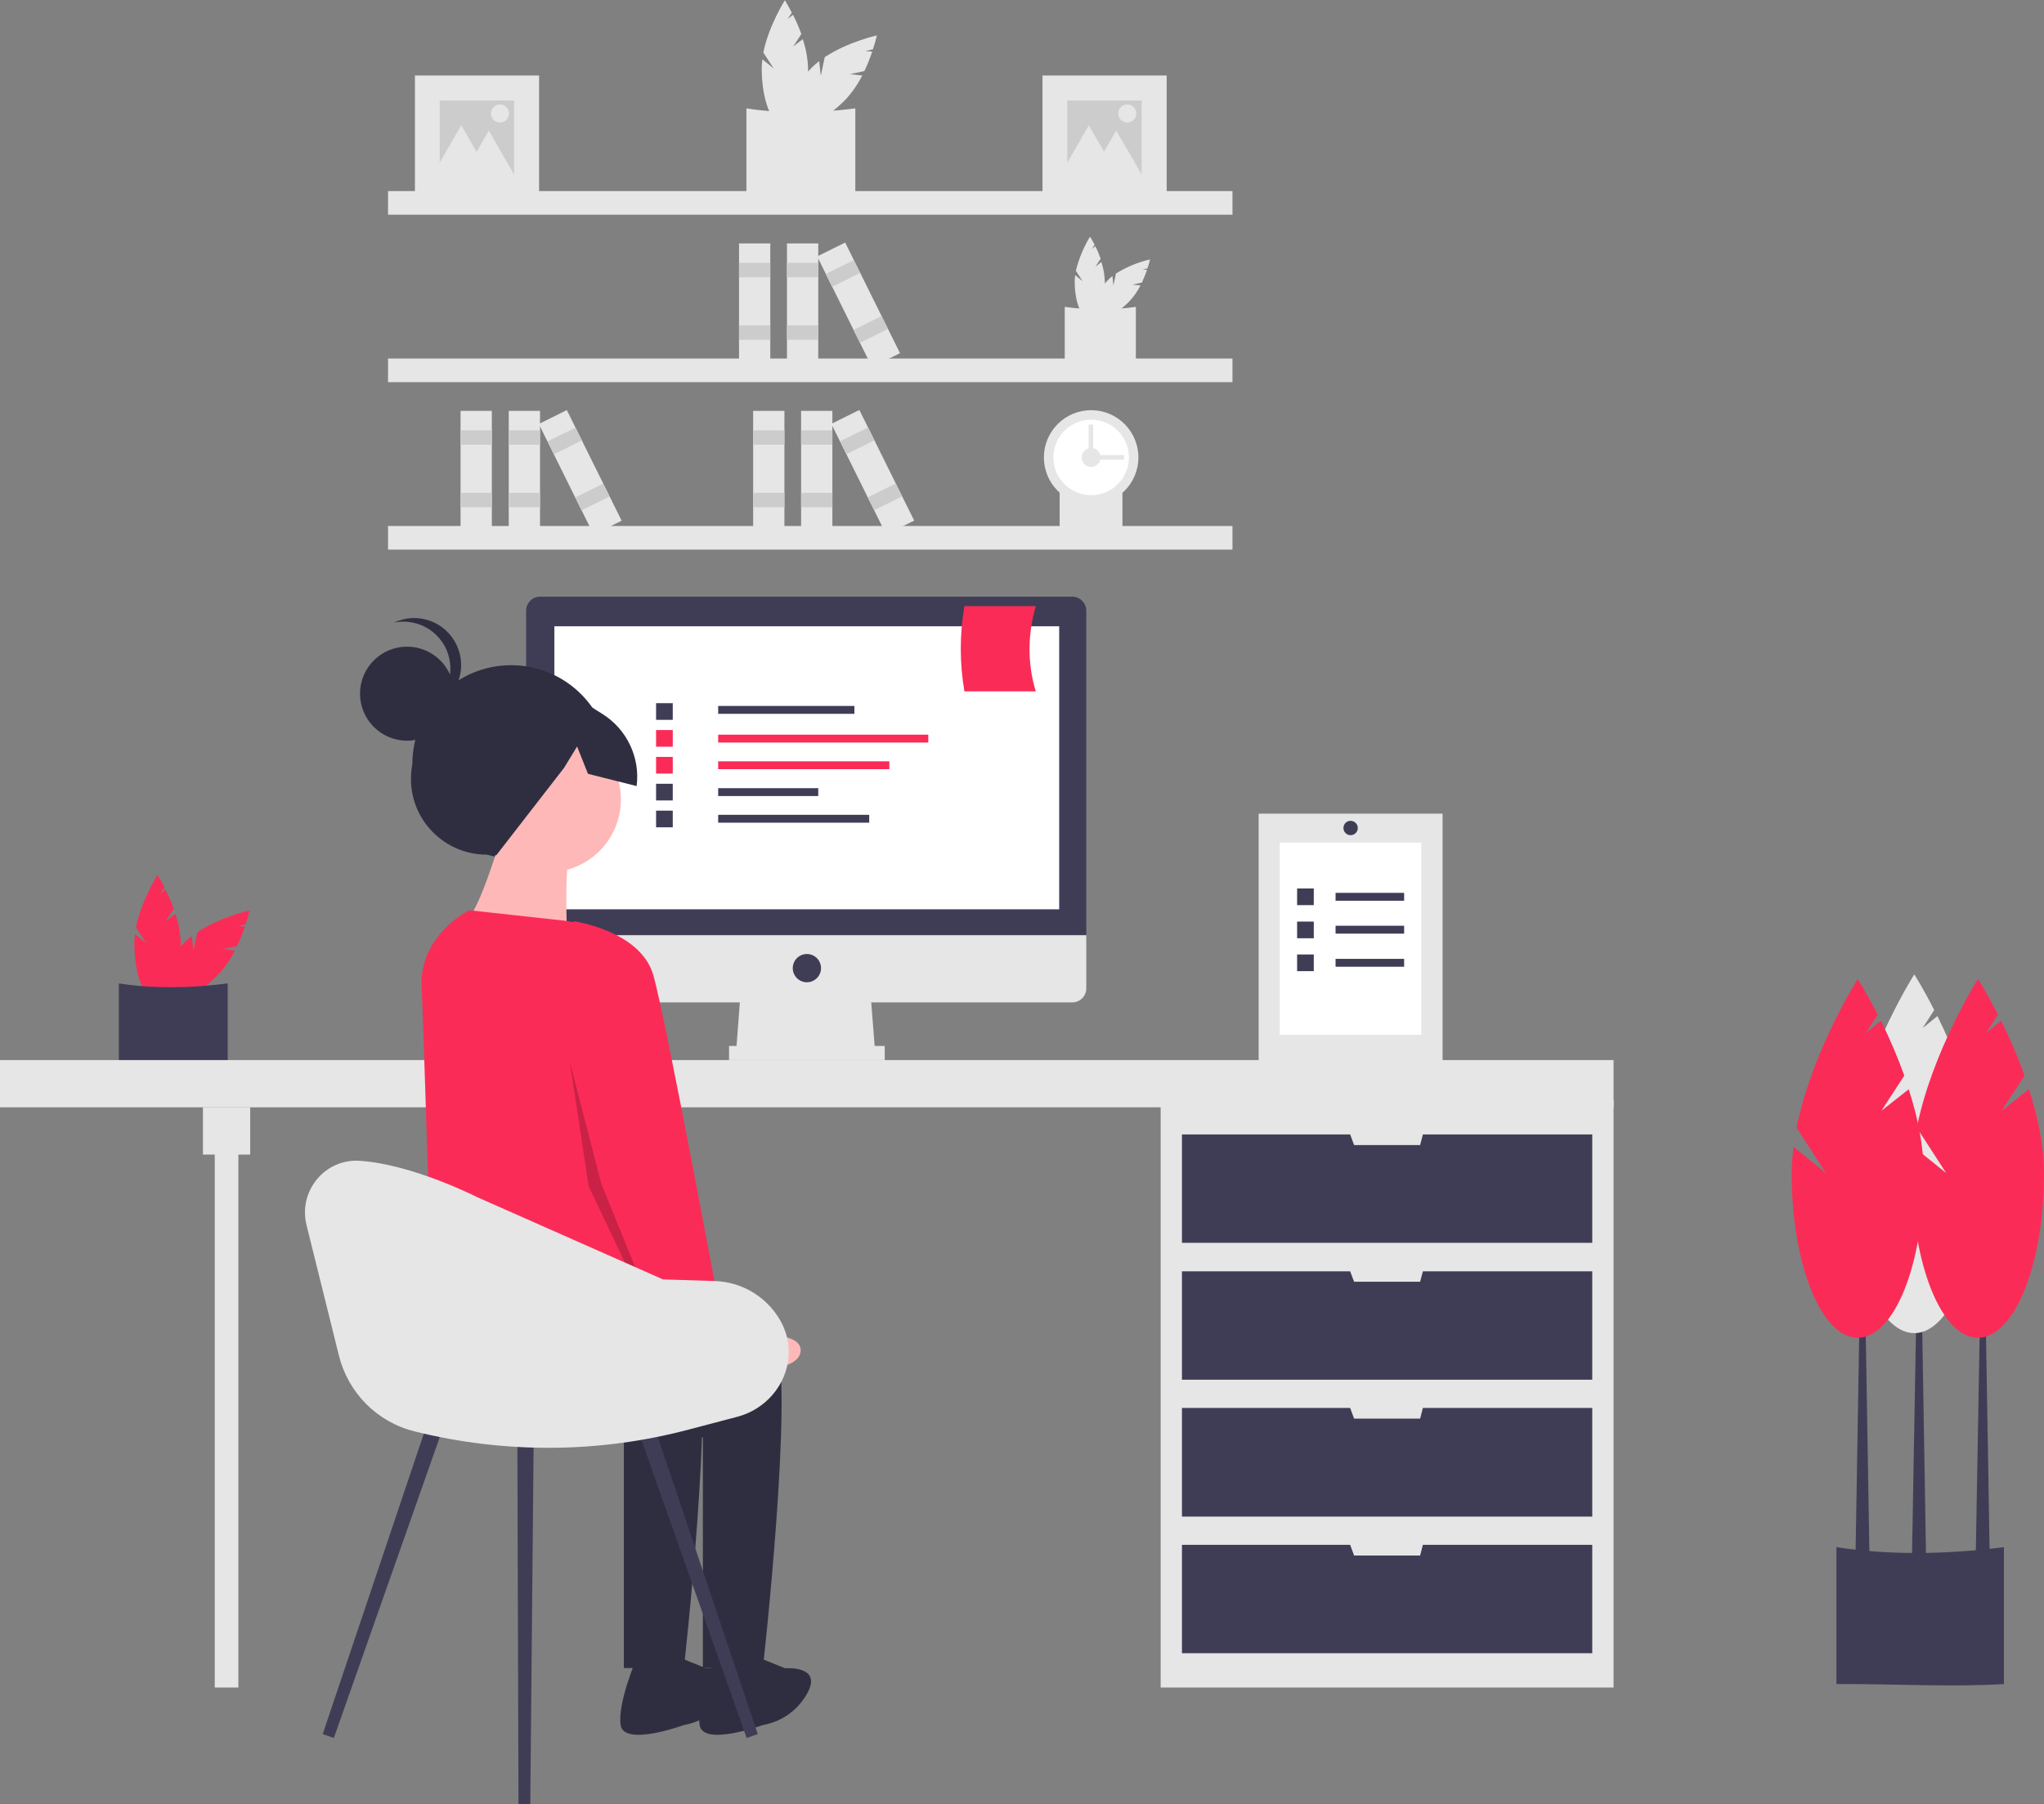 <?xml version="1.0" encoding="UTF-8"?> <!-- Generator: Adobe Illustrator 24.0.2, SVG Export Plug-In . SVG Version: 6.00 Build 0) --> <svg xmlns="http://www.w3.org/2000/svg" xmlns:xlink="http://www.w3.org/1999/xlink" id="ea61258a-e793-48f7-8624-3c5ca462ffd9" x="0px" y="0px" viewBox="0 0 882.3 779" style="enable-background:new 0 0 882.3 779;" xml:space="preserve"><rect x="0" y="0" width="882.3" height="779" fill="#808080" stroke="none"/> <style type="text/css"> .st0{fill:#E6E6E6;} .st1{fill:#FFFFFF;} .st2{fill:#CCCCCC;} .st3{fill:#FB2B57;} .st4{fill:#3F3D56;} .st5{fill:#2F2E41;} .st6{fill:#FFB8B8;} .st7{opacity:0.2;enable-background:new ;} </style> <title>remotely</title> <path class="st0" d="M342.4,20.1l3.5-5.4c-1-2.8-2.2-5.6-3.6-8.3L340,8.2l1.8-2.7c-1.7-3.3-3-5.4-3-5.4s-7,11-9.3,22.6l4.5,6.9 l-4.9-4c-0.2,1.4-0.3,2.7-0.3,4.1c0,13.7,4.5,24.9,10,24.9s10-11.1,10-24.9c-0.1-4.4-0.9-8.7-2.3-12.8L342.4,20.1z"></path> <path class="st0" d="M366.9,32l6.2-1.3c1.3-2.7,2.4-5.5,3.4-8.4l-2.9-0.3l3.2-0.7c1.2-3.6,1.7-6,1.7-6s-12.7,2.8-22.5,9.4l-1.7,8 l-0.7-6.3c-1.1,0.8-2.1,1.7-3.1,2.7c-9.7,9.7-14.4,20.8-10.5,24.7s15-0.8,24.7-10.5c3-3.2,5.5-6.8,7.5-10.7L366.9,32z"></path> <path class="st0" d="M369.2,85.2c-14.5,0.9-30.3-0.1-47,0V46.8c14.8,2.3,30.6,2.1,47,0V85.2z"></path> <path class="st0" d="M472.8,115.2l2.3-3.5c-0.7-1.9-1.4-3.7-2.3-5.4l-1.5,1.2l1.2-1.8c-1.1-2.2-2-3.5-2-3.5 c-2.8,4.6-4.8,9.5-6.1,14.7l2.9,4.5l-3.2-2.6c-0.1,0.9-0.2,1.8-0.2,2.7c0,9,2.9,16.2,6.5,16.2s6.5-7.3,6.5-16.2 c-0.1-2.9-0.6-5.7-1.5-8.4L472.8,115.2z"></path> <path class="st0" d="M488.8,122.9l4.1-0.9c0.8-1.8,1.6-3.6,2.2-5.5l-1.9-0.2l2.1-0.4c0.8-2.3,1.1-3.9,1.1-3.9 c-5.2,1.2-10.2,3.3-14.7,6.1l-1.1,5.2l-0.4-4.1c-0.7,0.5-1.4,1.1-2,1.8c-6.3,6.3-9.4,13.6-6.9,16.1s9.8-0.5,16.1-6.9 c2-2.1,3.6-4.4,4.9-7L488.8,122.9z"></path> <path class="st0" d="M490.3,157.6c-9.4,0.6-19.7,0-30.7,0v-25.1c10.2,1.4,20.5,1.4,30.7,0V157.6z"></path> <path class="st0" d="M484.5,231.9c-8.3,0.5-17.4,0-27.1,0v-22.1c9,1.3,18.1,1.3,27.1,0V231.9z"></path> <rect x="167.5" y="82.5" class="st0" width="364.5" height="10.2"></rect> <rect x="167.5" y="154.8" class="st0" width="364.5" height="10.2"></rect> <rect x="167.5" y="227.1" class="st0" width="364.5" height="10.2"></rect> <circle class="st0" cx="471" cy="197.5" r="20.4"></circle> <circle class="st1" cx="471" cy="197.5" r="16.3"></circle> <circle class="st0" cx="471" cy="197.5" r="4.1"></circle> <rect x="468.9" y="196.5" class="st0" width="16.3" height="2"></rect> <rect x="469.9" y="183.3" class="st0" width="2" height="16.3"></rect> <rect x="339.7" y="105.1" class="st0" width="13.5" height="53.3"></rect> <rect x="339.7" y="113.5" class="st2" width="13.5" height="6.2"></rect> <rect x="339.7" y="140.5" class="st2" width="13.5" height="6.2"></rect> <rect x="319" y="105.1" class="st0" width="13.5" height="53.3"></rect> <rect x="319" y="113.5" class="st2" width="13.5" height="6.2"></rect> <rect x="319" y="140.5" class="st2" width="13.5" height="6.2"></rect> <rect x="363.9" y="105.1" transform="matrix(0.896 -0.444 0.444 0.896 -19.99 178.115)" class="st0" width="13.5" height="53.3"></rect> <rect x="357.1" y="115.1" transform="matrix(0.896 -0.444 0.444 0.896 -14.661 173.72)" class="st2" width="13.5" height="6.2"></rect> <rect x="369.1" y="139.3" transform="matrix(0.896 -0.444 0.444 0.896 -24.136 181.533)" class="st2" width="13.5" height="6.2"></rect> <rect x="219.6" y="177.4" class="st0" width="13.5" height="53.3"></rect> <rect x="219.6" y="185.8" class="st2" width="13.5" height="6.2"></rect> <rect x="219.6" y="212.8" class="st2" width="13.5" height="6.2"></rect> <rect x="198.8" y="177.4" class="st0" width="13.5" height="53.3"></rect> <rect x="198.8" y="185.8" class="st2" width="13.5" height="6.2"></rect> <rect x="198.8" y="212.8" class="st2" width="13.5" height="6.2"></rect> <rect x="243.7" y="177.4" transform="matrix(0.896 -0.444 0.444 0.896 -64.543 132.308)" class="st0" width="13.5" height="53.3"></rect> <rect x="237" y="187.4" transform="matrix(0.896 -0.444 0.444 0.896 -59.214 127.913)" class="st2" width="13.5" height="6.2"></rect> <rect x="248.9" y="211.6" transform="matrix(0.896 -0.444 0.444 0.896 -68.689 135.726)" class="st2" width="13.5" height="6.2"></rect> <rect x="345.8" y="177.4" class="st0" width="13.5" height="53.3"></rect> <rect x="345.8" y="185.8" class="st2" width="13.5" height="6.2"></rect> <rect x="345.8" y="212.8" class="st2" width="13.5" height="6.2"></rect> <rect x="325.1" y="177.4" class="st0" width="13.5" height="53.3"></rect> <rect x="325.1" y="185.8" class="st2" width="13.5" height="6.2"></rect> <rect x="325.1" y="212.8" class="st2" width="13.5" height="6.2"></rect> <rect x="370" y="177.4" transform="matrix(0.896 -0.444 0.444 0.896 -51.434 188.332)" class="st0" width="13.5" height="53.3"></rect> <rect x="363.3" y="187.4" transform="matrix(0.896 -0.444 0.444 0.896 -46.105 183.937)" class="st2" width="13.5" height="6.2"></rect> <rect x="375.2" y="211.6" transform="matrix(0.896 -0.444 0.444 0.896 -55.579 191.75)" class="st2" width="13.5" height="6.2"></rect> <rect x="450" y="32.6" class="st0" width="53.6" height="53.6"></rect> <rect x="460.7" y="43.4" class="st2" width="32.1" height="32.1"></rect> <polygon class="st0" points="470,54.1 476.8,65.9 483.6,77.7 470,77.7 456.4,77.7 463.2,65.9 "></polygon> <polygon class="st0" points="481.8,56.4 488.7,68.2 495.5,80 481.8,80 468.2,80 475,68.2 "></polygon> <circle class="st0" cx="486.6" cy="49" r="3.9"></circle> <rect x="179.1" y="32.6" class="st0" width="53.6" height="53.6"></rect> <rect x="189.8" y="43.4" class="st2" width="32.1" height="32.1"></rect> <polygon class="st0" points="199.1,54.1 205.9,65.9 212.8,77.7 199.1,77.7 185.5,77.7 192.3,65.9 "></polygon> <polygon class="st0" points="211,56.4 217.8,68.2 224.6,80 211,80 197.3,80 204.2,68.2 "></polygon> <circle class="st0" cx="215.8" cy="49" r="3.9"></circle> <path class="st3" d="M71.5,397.8l3.5-5.4c-1-2.8-2.2-5.6-3.6-8.3l-2.2,1.8l1.8-2.7c-1.7-3.3-3-5.4-3-5.4s-7,11-9.3,22.6l4.5,6.9 l-4.9-4c-0.2,1.4-0.3,2.7-0.3,4.1c0,13.7,4.5,24.9,10,24.9s10-11.1,10-24.9c-0.1-4.4-0.9-8.7-2.3-12.8L71.5,397.8z"></path> <path class="st3" d="M96.1,409.8l6.2-1.3c1.3-2.7,2.4-5.5,3.4-8.4l-2.9-0.3l3.2-0.7c1.2-3.6,1.7-6,1.7-6s-12.7,2.8-22.5,9.4l-1.7,8 l-0.7-6.3c-1.1,0.8-2.1,1.7-3.1,2.7c-9.7,9.7-14.4,20.8-10.5,24.7s15-0.8,24.7-10.5c3-3.2,5.5-6.8,7.5-10.7L96.1,409.8z"></path> <path class="st4" d="M98.3,463c-14.5,0.9-30.3-0.1-47,0v-38.4c14.8,2.3,30.6,2.1,47,0V463z"></path> <rect x="501" y="475" class="st0" width="195.5" height="253.6"></rect> <rect x="92.7" y="488.3" class="st0" width="10.2" height="240.3"></rect> <rect y="457.7" class="st0" width="696.5" height="20.4"></rect> <rect x="87.6" y="478.1" class="st0" width="20.4" height="20.4"></rect> <polygon class="st4" points="614.2,489.8 613,494.4 584.5,494.4 582.8,489.8 510.2,489.8 510.2,536.6 687.3,536.6 687.3,489.8 "></polygon> <polygon class="st4" points="614.2,548.9 613,553.4 584.5,553.4 582.8,548.9 510.2,548.9 510.2,595.7 687.3,595.7 687.3,548.9 "></polygon> <polygon class="st4" points="614.2,607.9 613,612.5 584.5,612.5 582.8,607.9 510.2,607.9 510.2,654.8 687.3,654.8 687.3,607.9 "></polygon> <polygon class="st4" points="614.2,667 613,671.6 584.5,671.6 582.8,667 510.2,667 510.2,713.8 687.3,713.8 687.3,667 "></polygon> <polygon class="st0" points="377.8,454.7 317.7,454.7 319.7,428.2 375.7,428.2 "></polygon> <rect x="314.7" y="451.6" class="st0" width="67.2" height="6.1"></rect> <path class="st4" d="M462.8,257.6H233.2c-3.4,0-6.1,2.7-6.1,6.1v0v140h241.8v-140C468.9,260.4,466.2,257.6,462.8,257.6L462.8,257.6z "></path> <path class="st0" d="M227.1,403.8v22.9c0,3.4,2.7,6.1,6.1,6.1h0h229.6c3.4,0,6.1-2.7,6.1-6.1v0v-22.9H227.1z"></path> <rect x="239.3" y="270.4" class="st1" width="217.9" height="122.2"></rect> <circle class="st4" cx="348.3" cy="418" r="6.1"></circle> <path class="st4" d="M865,727.1c-22.3,1.4-46.5-0.1-72.3,0V668c22.7,3.5,47,3.2,72.3,0V727.1z"></path> <polygon class="st4" points="831.4,673.3 825.3,673.3 827.4,553.9 829.4,553.9 "></polygon> <polygon class="st4" points="858.9,674.1 852.8,674.1 854.9,554.8 856.9,554.8 "></polygon> <polygon class="st4" points="807,674.1 800.9,674.1 802.9,554.8 805,554.8 "></polygon> <path class="st0" d="M836.5,477.6l9.9-15.2c-2.9-8.1-6.3-16-10.1-23.7l-6.4,5.2l5-7.8c-4.8-9.5-8.6-15.4-8.6-15.4 s-19.8,31.2-26.4,64.2l12.7,19.6l-14-11.3c-0.5,3.8-0.8,7.7-0.8,11.6c0,39.1,12.8,70.8,28.5,70.8s28.5-31.7,28.5-70.8 c0-12.1-2.7-24.8-6.5-36.5L836.5,477.6z"></path> <path class="st3" d="M864,479.6l9.9-15.2c-2.9-8.1-6.3-16-10.1-23.7l-6.4,5.2l5-7.8c-4.8-9.5-8.6-15.4-8.6-15.4 s-19.8,31.2-26.4,64.2l12.7,19.6l-14-11.3c-0.5,3.8-0.8,7.7-0.8,11.6c0,39.1,12.8,70.8,28.5,70.8s28.5-31.7,28.5-70.8 c0-12.1-2.7-24.8-6.5-36.5L864,479.6z"></path> <path class="st3" d="M812.1,479.6l9.9-15.2c-2.9-8.1-6.3-16-10.1-23.7l-6.4,5.2l5-7.8c-4.8-9.5-8.6-15.4-8.6-15.4 s-19.8,31.2-26.4,64.2l12.7,19.6l-14-11.3c-0.5,3.8-0.8,7.7-0.8,11.6c0,39.1,12.8,70.8,28.5,70.8s28.5-31.7,28.5-70.8 c0-12.1-2.7-24.8-6.5-36.5L812.1,479.6z"></path> <rect x="310" y="304.8" class="st4" width="58.8" height="3.4"></rect> <rect x="310" y="317.2" class="st3" width="90.7" height="3.4"></rect> <rect x="310" y="328.7" class="st3" width="73.9" height="3.4"></rect> <rect x="310" y="340.3" class="st4" width="43.2" height="3.4"></rect> <rect x="310" y="351.8" class="st4" width="65.2" height="3.4"></rect> <rect x="283.2" y="303.6" class="st4" width="7.2" height="7.2"></rect> <rect x="283.2" y="315.2" class="st3" width="7.2" height="7.2"></rect> <rect x="283.2" y="326.8" class="st3" width="7.2" height="7.2"></rect> <rect x="283.2" y="338.4" class="st4" width="7.2" height="7.2"></rect> <rect x="283.2" y="350" class="st4" width="7.2" height="7.2"></rect> <path class="st3" d="M447.1,298.5h-30.8c-2.1-12.2-2.1-24.6,0-36.8h30.8C443.6,273.7,443.4,286.5,447.1,298.5z"></path> <path class="st5" d="M222.8,372.1l-12.7-3.1c-18,0-32.7-14.6-32.7-32.6c0-2.2,0.2-4.4,0.6-6.5l0,0c0-23.6,19.1-42.7,42.6-42.7h0 c23.6,0,42.7,19.1,42.7,42.6v0C270.6,354.8,248.1,378.3,222.8,372.1z"></path> <circle class="st6" cx="236.6" cy="345.2" r="31.4"></circle> <path class="st6" d="M216.2,361.6c0,0-9.5,32.7-15,35.5s43.6,6.8,43.6,6.8s-1.4-31.4,1.4-34.1S216.2,361.6,216.2,361.6z"></path> <path class="st5" d="M265.3,563.4c0,0,61.4-5.5,69.5,15s-5.5,141.8-5.5,141.8h-25.9v-99.5c0,0-110.5-31.4-110.5-42.3 S265.3,563.4,265.3,563.4z"></path> <path class="st5" d="M325.3,714.8l13.6,5.5c0,0,16.4-1.4,9.5,10.9c-4,7.2-11,12.2-19.1,13.6c0,0-25.9,9.5-27.3,0s6.8-28.6,6.8-28.6 L325.3,714.8z"></path> <path class="st5" d="M231.2,563.4c0,0,61.4-5.5,69.5,15s-5.5,141.8-5.5,141.8h-25.9v-99.5c0,0-78.4-18.2-78.4-29.1 c0-5.1-5.3-31.2,4.1-36.7C205.6,548.8,231.2,563.4,231.2,563.4z"></path> <path class="st5" d="M291.2,714.8l13.6,5.5c0,0,16.4-1.4,9.5,10.9c-4,7.2-11,12.2-19.1,13.6c0,0-25.9,9.5-27.3,0s6.8-28.6,6.8-28.6 L291.2,714.8z"></path> <path class="st3" d="M202.5,393l41,4.5c13,1.4,23.6,11,26.3,23.8l15.9,75.4c0,0,5.5,75-5.5,79.1s-25.9-16.4-46.4-13.6 s-47,8.9-47,8.9s-4.2-134.2-4.8-145.2C181,403.7,202.5,393,202.5,393z"></path> <path class="st6" d="M299.6,567.3l16.8,9.9c0,0,30.2-4.3,29.2,6.3s-33.9,8.6-33.9,8.6l-20.3-12.5L299.6,567.3z"></path> <circle class="st5" cx="175.7" cy="299.5" r="20.3"></circle> <path class="st5" d="M194.4,288.6c0-11.2-9.1-20.2-20.3-20.2c-1.3,0-2.7,0.1-4,0.4c10.1-4.8,22.2-0.5,27,9.7 c4.8,10.1,0.5,22.2-9.7,27c-1.5,0.7-3.1,1.2-4.7,1.5C189.9,303.6,194.4,296.4,194.4,288.6z"></path> <path class="st5" d="M211.8,300.1l27.3-5l21,13.2c10.5,6.6,16.3,18.8,14.7,31.1l-21-5.3l-4.7-11.8l-5.6,9.2l-29.3,37.8l-16.5-10.5 l-14.7-23L211.8,300.1z"></path> <path class="st3" d="M234.3,404.6l13.6-6.8c0,0,28.6,4.1,34.1,23.2s30,151.4,30,151.4l-23.2,10.9l-32.7-80.5L234.3,404.6z"></path> <polygon class="st7" points="245.9,458.2 259.6,511.2 283.8,570.7 282.9,572.8 254.1,512.2 "></polygon> <polygon class="st4" points="144.1,750.4 139.3,748.7 185.9,610.2 192.6,612.6 "></polygon> <polygon class="st4" points="322.3,750.4 327.1,748.7 280.5,610.2 273.7,612.6 "></polygon> <polygon class="st4" points="223.8,779 228.9,779 230.4,617.1 223.3,617.1 "></polygon> <path class="st0" d="M132.3,528.9l14,56.4c4,16.1,16.5,28.7,32.6,32.7h0c38.9,9.7,79.7,9.5,118.5-0.8l20.9-5.5 c12.1-3.2,21.2-13.6,22.1-26.1c0.3-4.4-0.5-8.9-2.3-12.9c-0.1-0.2-0.2-0.3-0.2-0.5c-5.5-11.4-16.9-18.8-29.6-19.1l-22.1-0.7 l-80.4-35.6c0,0-27.7-14.1-50.4-15.6C140.3,500.1,128.7,514.2,132.3,528.9z"></path> <rect x="543.3" y="351.3" class="st0" width="79.4" height="107.9"></rect> <rect x="552.4" y="363.8" class="st1" width="61.1" height="83"></rect> <rect x="576.5" y="385.5" class="st4" width="29.6" height="3.4"></rect> <rect x="559.9" y="383.6" class="st4" width="7.2" height="7.2"></rect> <rect x="576.5" y="399.7" class="st4" width="29.6" height="3.4"></rect> <rect x="559.9" y="397.9" class="st4" width="7.2" height="7.2"></rect> <rect x="576.5" y="414" class="st4" width="29.6" height="3.4"></rect> <rect x="559.9" y="412.1" class="st4" width="7.2" height="7.2"></rect> <path class="st4" d="M583,354.4L583,354.4c1.7,0,3.1,1.4,3.1,3.1l0,0c0,1.7-1.4,3.1-3.1,3.1l0,0c-1.7,0-3.1-1.4-3.1-3.1l0,0 C579.9,355.7,581.3,354.4,583,354.4z"></path> </svg> 